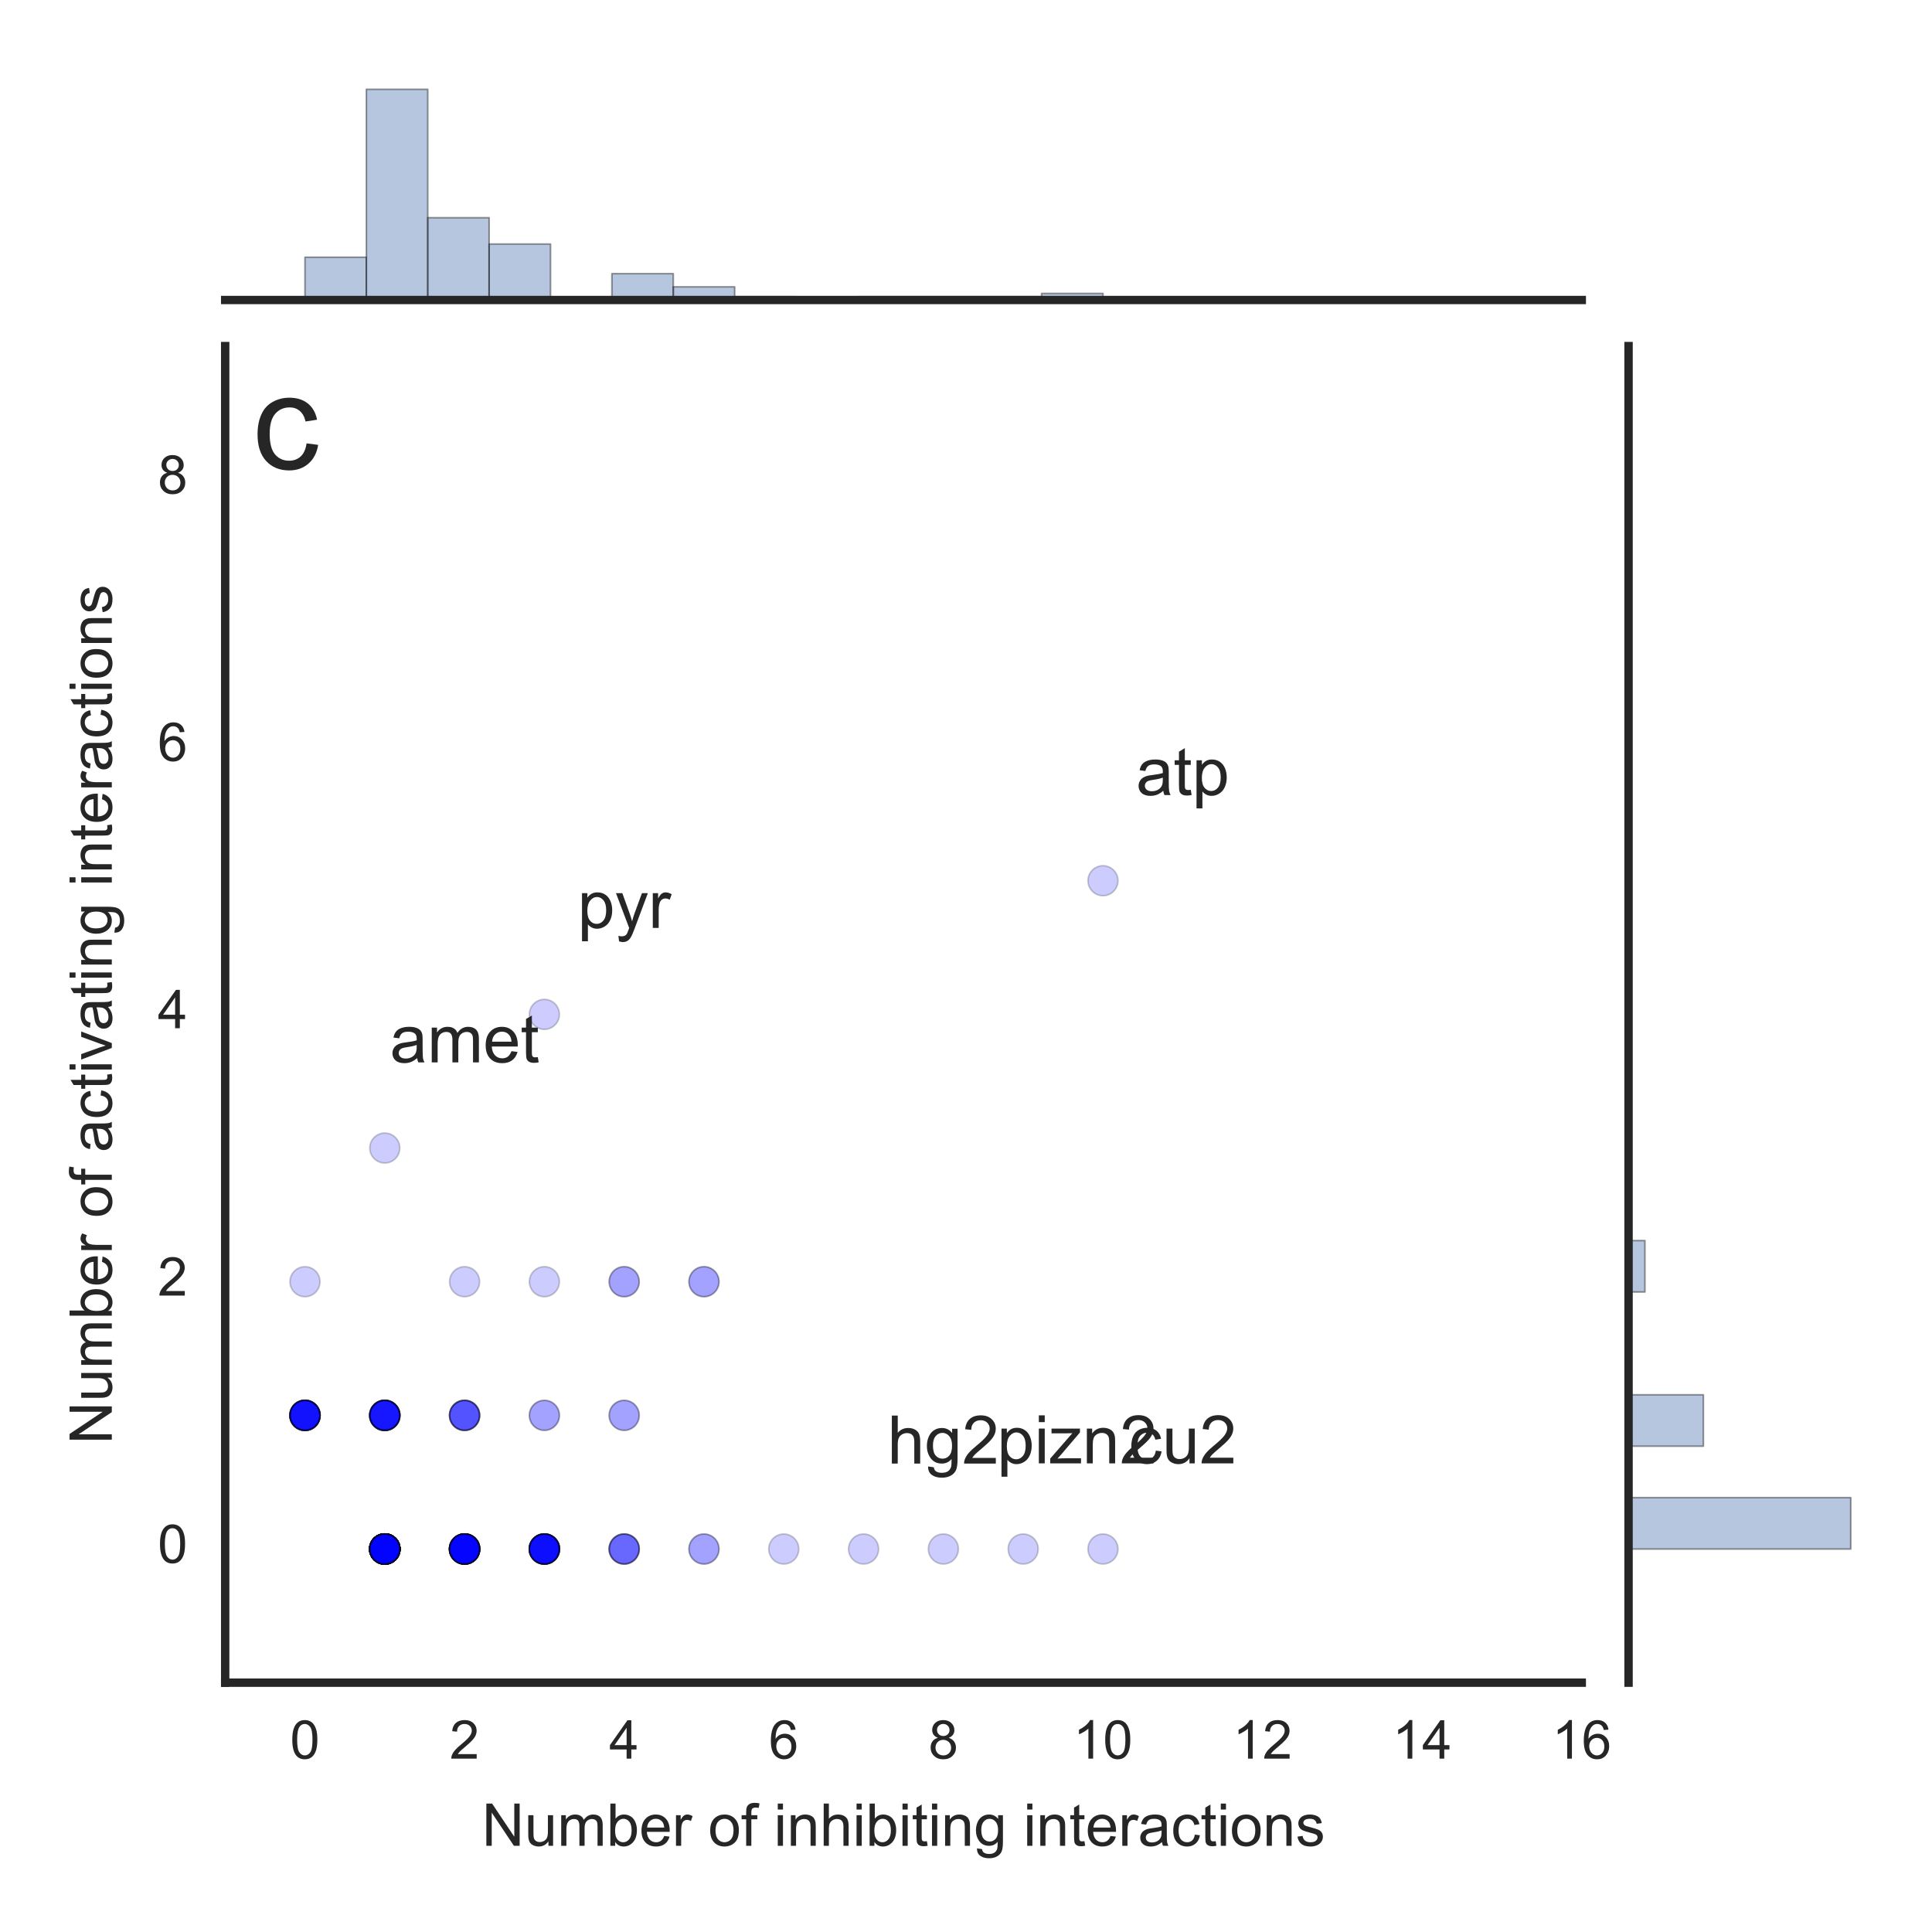<?xml version="1.0" encoding="utf-8" standalone="no"?>
<!DOCTYPE svg PUBLIC "-//W3C//DTD SVG 1.1//EN"
  "http://www.w3.org/Graphics/SVG/1.1/DTD/svg11.dtd">
<!-- Created with matplotlib (http://matplotlib.org/) -->
<svg height="288pt" version="1.1" viewBox="0 0 288 288" width="288pt" xmlns="http://www.w3.org/2000/svg" xmlns:xlink="http://www.w3.org/1999/xlink">
 <defs>
  <style type="text/css">
*{stroke-linecap:butt;stroke-linejoin:round;stroke-miterlimit:100000;}
  </style>
 </defs>
 <g id="figure_1">
  <g id="patch_1">
   <path d="M 0 288 
L 288 288 
L 288 0 
L 0 0 
z
" style="fill:#ffffff;"/>
  </g>
  <g id="axes_1">
   <g id="patch_2">
    <path d="M 33.568 250.832 
L 235.792 250.832 
L 235.792 51.59 
L 33.568 51.59 
z
" style="fill:#ffffff;"/>
   </g>
   <g id="matplotlib.axis_1">
    <g id="xtick_1">
     <g id="line2d_1"/>
     <g id="text_1">
      <!-- 0 -->
      <defs>
       <path d="M 4.156 35.297 
Q 4.156 48 6.766 55.734 
Q 9.375 63.484 14.516 67.672 
Q 19.672 71.875 27.484 71.875 
Q 33.25 71.875 37.594 69.547 
Q 41.938 67.234 44.766 62.859 
Q 47.609 58.5 49.219 52.219 
Q 50.828 45.953 50.828 35.297 
Q 50.828 22.703 48.234 14.969 
Q 45.656 7.234 40.5 3 
Q 35.359 -1.219 27.484 -1.219 
Q 17.141 -1.219 11.234 6.203 
Q 4.156 15.141 4.156 35.297 
M 13.188 35.297 
Q 13.188 17.672 17.312 11.828 
Q 21.438 6 27.484 6 
Q 33.547 6 37.672 11.859 
Q 41.797 17.719 41.797 35.297 
Q 41.797 52.984 37.672 58.781 
Q 33.547 64.594 27.391 64.594 
Q 21.344 64.594 17.719 59.469 
Q 13.188 52.938 13.188 35.297 
" id="ArialMT-30"/>
      </defs>
      <g style="fill:#262626;" transform="translate(43.239 262.158)scale(0.08 -0.08)">
       <use xlink:href="#ArialMT-30"/>
      </g>
     </g>
    </g>
    <g id="xtick_2">
     <g id="line2d_2"/>
     <g id="text_2">
      <!-- 2 -->
      <defs>
       <path d="M 50.344 8.453 
L 50.344 0 
L 3.031 0 
Q 2.938 3.172 4.047 6.109 
Q 5.859 10.938 9.828 15.625 
Q 13.812 20.312 21.344 26.469 
Q 33.016 36.031 37.109 41.625 
Q 41.219 47.219 41.219 52.203 
Q 41.219 57.422 37.469 61 
Q 33.734 64.594 27.734 64.594 
Q 21.391 64.594 17.578 60.781 
Q 13.766 56.984 13.719 50.25 
L 4.688 51.172 
Q 5.609 61.281 11.656 66.578 
Q 17.719 71.875 27.938 71.875 
Q 38.234 71.875 44.234 66.156 
Q 50.25 60.453 50.25 52 
Q 50.25 47.703 48.484 43.547 
Q 46.734 39.406 42.656 34.812 
Q 38.578 30.219 29.109 22.219 
Q 21.188 15.578 18.938 13.203 
Q 16.703 10.844 15.234 8.453 
z
" id="ArialMT-32"/>
      </defs>
      <g style="fill:#262626;" transform="translate(67.03 262.158)scale(0.08 -0.08)">
       <use xlink:href="#ArialMT-32"/>
      </g>
     </g>
    </g>
    <g id="xtick_3">
     <g id="line2d_3"/>
     <g id="text_3">
      <!-- 4 -->
      <defs>
       <path d="M 32.328 0 
L 32.328 17.141 
L 1.266 17.141 
L 1.266 25.203 
L 33.938 71.578 
L 41.109 71.578 
L 41.109 25.203 
L 50.781 25.203 
L 50.781 17.141 
L 41.109 17.141 
L 41.109 0 
z
M 32.328 25.203 
L 32.328 57.469 
L 9.906 25.203 
z
" id="ArialMT-34"/>
      </defs>
      <g style="fill:#262626;" transform="translate(90.821 262.158)scale(0.08 -0.08)">
       <use xlink:href="#ArialMT-34"/>
      </g>
     </g>
    </g>
    <g id="xtick_4">
     <g id="line2d_4"/>
     <g id="text_4">
      <!-- 6 -->
      <defs>
       <path d="M 49.75 54.047 
L 41.016 53.375 
Q 39.844 58.547 37.703 60.891 
Q 34.125 64.656 28.906 64.656 
Q 24.703 64.656 21.531 62.312 
Q 17.391 59.281 14.984 53.469 
Q 12.594 47.656 12.5 36.922 
Q 15.672 41.75 20.266 44.094 
Q 24.859 46.438 29.891 46.438 
Q 38.672 46.438 44.844 39.969 
Q 51.031 33.5 51.031 23.25 
Q 51.031 16.5 48.125 10.719 
Q 45.219 4.938 40.141 1.859 
Q 35.062 -1.219 28.609 -1.219 
Q 17.625 -1.219 10.688 6.859 
Q 3.766 14.938 3.766 33.5 
Q 3.766 54.25 11.422 63.672 
Q 18.109 71.875 29.438 71.875 
Q 37.891 71.875 43.281 67.141 
Q 48.688 62.406 49.75 54.047 
M 13.875 23.188 
Q 13.875 18.656 15.797 14.5 
Q 17.719 10.359 21.188 8.172 
Q 24.656 6 28.469 6 
Q 34.031 6 38.031 10.484 
Q 42.047 14.984 42.047 22.703 
Q 42.047 30.125 38.078 34.391 
Q 34.125 38.672 28.125 38.672 
Q 22.172 38.672 18.016 34.391 
Q 13.875 30.125 13.875 23.188 
" id="ArialMT-36"/>
      </defs>
      <g style="fill:#262626;" transform="translate(114.613 262.158)scale(0.08 -0.08)">
       <use xlink:href="#ArialMT-36"/>
      </g>
     </g>
    </g>
    <g id="xtick_5">
     <g id="line2d_5"/>
     <g id="text_5">
      <!-- 8 -->
      <defs>
       <path d="M 17.672 38.812 
Q 12.203 40.828 9.562 44.531 
Q 6.938 48.25 6.938 53.422 
Q 6.938 61.234 12.547 66.547 
Q 18.172 71.875 27.484 71.875 
Q 36.859 71.875 42.578 66.422 
Q 48.297 60.984 48.297 53.172 
Q 48.297 48.188 45.672 44.5 
Q 43.062 40.828 37.75 38.812 
Q 44.344 36.672 47.781 31.875 
Q 51.219 27.094 51.219 20.453 
Q 51.219 11.281 44.719 5.031 
Q 38.234 -1.219 27.641 -1.219 
Q 17.047 -1.219 10.547 5.047 
Q 4.047 11.328 4.047 20.703 
Q 4.047 27.688 7.594 32.391 
Q 11.141 37.109 17.672 38.812 
M 15.922 53.719 
Q 15.922 48.641 19.188 45.406 
Q 22.469 42.188 27.688 42.188 
Q 32.766 42.188 36.016 45.375 
Q 39.266 48.578 39.266 53.219 
Q 39.266 58.062 35.906 61.359 
Q 32.562 64.656 27.594 64.656 
Q 22.562 64.656 19.234 61.422 
Q 15.922 58.203 15.922 53.719 
M 13.094 20.656 
Q 13.094 16.891 14.875 13.375 
Q 16.656 9.859 20.172 7.922 
Q 23.688 6 27.734 6 
Q 34.031 6 38.125 10.047 
Q 42.234 14.109 42.234 20.359 
Q 42.234 26.703 38.016 30.859 
Q 33.797 35.016 27.438 35.016 
Q 21.234 35.016 17.156 30.906 
Q 13.094 26.812 13.094 20.656 
" id="ArialMT-38"/>
      </defs>
      <g style="fill:#262626;" transform="translate(138.404 262.158)scale(0.08 -0.08)">
       <use xlink:href="#ArialMT-38"/>
      </g>
     </g>
    </g>
    <g id="xtick_6">
     <g id="line2d_6"/>
     <g id="text_6">
      <!-- 10 -->
      <defs>
       <path d="M 37.25 0 
L 28.469 0 
L 28.469 56 
Q 25.297 52.984 20.141 49.953 
Q 14.984 46.922 10.891 45.406 
L 10.891 53.906 
Q 18.266 57.375 23.781 62.297 
Q 29.297 67.234 31.594 71.875 
L 37.25 71.875 
z
" id="ArialMT-31"/>
      </defs>
      <g style="fill:#262626;" transform="translate(159.97 262.158)scale(0.08 -0.08)">
       <use xlink:href="#ArialMT-31"/>
       <use x="55.615" xlink:href="#ArialMT-30"/>
      </g>
     </g>
    </g>
    <g id="xtick_7">
     <g id="line2d_7"/>
     <g id="text_7">
      <!-- 12 -->
      <g style="fill:#262626;" transform="translate(183.761 262.158)scale(0.08 -0.08)">
       <use xlink:href="#ArialMT-31"/>
       <use x="55.615" xlink:href="#ArialMT-32"/>
      </g>
     </g>
    </g>
    <g id="xtick_8">
     <g id="line2d_8"/>
     <g id="text_8">
      <!-- 14 -->
      <g style="fill:#262626;" transform="translate(207.553 262.158)scale(0.08 -0.08)">
       <use xlink:href="#ArialMT-31"/>
       <use x="55.615" xlink:href="#ArialMT-34"/>
      </g>
     </g>
    </g>
    <g id="xtick_9">
     <g id="line2d_9"/>
     <g id="text_9">
      <!-- 16 -->
      <g style="fill:#262626;" transform="translate(231.344 262.158)scale(0.08 -0.08)">
       <use xlink:href="#ArialMT-31"/>
       <use x="55.615" xlink:href="#ArialMT-36"/>
      </g>
     </g>
    </g>
    <g id="text_10">
     <!-- Number of inhibiting interactions -->
     <defs>
      <path d="M 40.438 19 
L 49.078 17.875 
Q 47.656 8.938 41.812 3.875 
Q 35.984 -1.172 27.484 -1.172 
Q 16.844 -1.172 10.375 5.781 
Q 3.906 12.75 3.906 25.734 
Q 3.906 34.125 6.688 40.422 
Q 9.469 46.734 15.156 49.875 
Q 20.844 53.031 27.547 53.031 
Q 35.984 53.031 41.359 48.75 
Q 46.734 44.484 48.25 36.625 
L 39.703 35.297 
Q 38.484 40.531 35.375 43.156 
Q 32.281 45.797 27.875 45.797 
Q 21.234 45.797 17.078 41.031 
Q 12.938 36.281 12.938 25.984 
Q 12.938 15.531 16.938 10.797 
Q 20.953 6.062 27.391 6.062 
Q 32.562 6.062 36.031 9.234 
Q 39.5 12.406 40.438 19 
" id="ArialMT-63"/>
      <path d="M 14.703 0 
L 6.547 0 
L 6.547 71.578 
L 15.328 71.578 
L 15.328 46.047 
Q 20.906 53.031 29.547 53.031 
Q 34.328 53.031 38.594 51.094 
Q 42.875 49.172 45.625 45.672 
Q 48.391 42.188 49.953 37.25 
Q 51.516 32.328 51.516 26.703 
Q 51.516 13.375 44.922 6.094 
Q 38.328 -1.172 29.109 -1.172 
Q 19.922 -1.172 14.703 6.5 
z
M 14.594 26.312 
Q 14.594 17 17.141 12.844 
Q 21.297 6.062 28.375 6.062 
Q 34.125 6.062 38.328 11.062 
Q 42.531 16.062 42.531 25.984 
Q 42.531 36.141 38.5 40.969 
Q 34.469 45.797 28.766 45.797 
Q 23 45.797 18.797 40.797 
Q 14.594 35.797 14.594 26.312 
" id="ArialMT-62"/>
      <path d="M 40.438 6.391 
Q 35.547 2.25 31.031 0.531 
Q 26.516 -1.172 21.344 -1.172 
Q 12.797 -1.172 8.203 3 
Q 3.609 7.172 3.609 13.672 
Q 3.609 17.484 5.344 20.625 
Q 7.078 23.781 9.891 25.688 
Q 12.703 27.594 16.219 28.562 
Q 18.797 29.25 24.031 29.891 
Q 34.672 31.156 39.703 32.906 
Q 39.75 34.719 39.75 35.203 
Q 39.75 40.578 37.25 42.781 
Q 33.891 45.75 27.25 45.75 
Q 21.047 45.75 18.094 43.578 
Q 15.141 41.406 13.719 35.891 
L 5.125 37.062 
Q 6.297 42.578 8.984 45.969 
Q 11.672 49.359 16.75 51.188 
Q 21.828 53.031 28.516 53.031 
Q 35.156 53.031 39.297 51.469 
Q 43.453 49.906 45.406 47.531 
Q 47.359 45.172 48.141 41.547 
Q 48.578 39.312 48.578 33.453 
L 48.578 21.734 
Q 48.578 9.469 49.141 6.219 
Q 49.703 2.984 51.375 0 
L 42.188 0 
Q 40.828 2.734 40.438 6.391 
M 39.703 26.031 
Q 34.906 24.078 25.344 22.703 
Q 19.922 21.922 17.672 20.938 
Q 15.438 19.969 14.203 18.094 
Q 12.984 16.219 12.984 13.922 
Q 12.984 10.406 15.641 8.062 
Q 18.312 5.719 23.438 5.719 
Q 28.516 5.719 32.469 7.938 
Q 36.422 10.156 38.281 14.016 
Q 39.703 17 39.703 22.797 
z
" id="ArialMT-61"/>
      <path d="M 4.984 -4.297 
L 13.531 -5.562 
Q 14.062 -9.516 16.5 -11.328 
Q 19.781 -13.766 25.438 -13.766 
Q 31.547 -13.766 34.859 -11.328 
Q 38.188 -8.891 39.359 -4.5 
Q 40.047 -1.812 39.984 6.781 
Q 34.234 0 25.641 0 
Q 14.938 0 9.078 7.719 
Q 3.219 15.438 3.219 26.219 
Q 3.219 33.641 5.906 39.906 
Q 8.594 46.188 13.688 49.609 
Q 18.797 53.031 25.688 53.031 
Q 34.859 53.031 40.828 45.609 
L 40.828 51.859 
L 48.922 51.859 
L 48.922 7.031 
Q 48.922 -5.078 46.453 -10.125 
Q 44 -15.188 38.641 -18.109 
Q 33.297 -21.047 25.484 -21.047 
Q 16.219 -21.047 10.5 -16.875 
Q 4.781 -12.703 4.984 -4.297 
M 12.25 26.859 
Q 12.25 16.656 16.297 11.969 
Q 20.359 7.281 26.469 7.281 
Q 32.516 7.281 36.609 11.938 
Q 40.719 16.609 40.719 26.562 
Q 40.719 36.078 36.5 40.906 
Q 32.281 45.75 26.312 45.75 
Q 20.453 45.75 16.344 40.984 
Q 12.25 36.234 12.25 26.859 
" id="ArialMT-67"/>
      <path d="M 8.688 0 
L 8.688 45.016 
L 0.922 45.016 
L 0.922 51.859 
L 8.688 51.859 
L 8.688 57.375 
Q 8.688 62.594 9.625 65.141 
Q 10.891 68.562 14.078 70.672 
Q 17.281 72.797 23.047 72.797 
Q 26.766 72.797 31.25 71.922 
L 29.938 64.266 
Q 27.203 64.75 24.75 64.75 
Q 20.75 64.75 19.094 63.031 
Q 17.438 61.328 17.438 56.641 
L 17.438 51.859 
L 27.547 51.859 
L 27.547 45.016 
L 17.438 45.016 
L 17.438 0 
z
" id="ArialMT-66"/>
      <path d="M 42.094 16.703 
L 51.172 15.578 
Q 49.031 7.625 43.219 3.219 
Q 37.406 -1.172 28.375 -1.172 
Q 17 -1.172 10.328 5.828 
Q 3.656 12.844 3.656 25.484 
Q 3.656 38.578 10.391 45.797 
Q 17.141 53.031 27.875 53.031 
Q 38.281 53.031 44.875 45.953 
Q 51.469 38.875 51.469 26.031 
Q 51.469 25.25 51.422 23.688 
L 12.75 23.688 
Q 13.234 15.141 17.578 10.594 
Q 21.922 6.062 28.422 6.062 
Q 33.25 6.062 36.672 8.594 
Q 40.094 11.141 42.094 16.703 
M 13.234 30.906 
L 42.188 30.906 
Q 41.609 37.453 38.875 40.719 
Q 34.672 45.797 27.984 45.797 
Q 21.922 45.797 17.797 41.75 
Q 13.672 37.703 13.234 30.906 
" id="ArialMT-65"/>
      <path d="M 25.781 7.859 
L 27.047 0.094 
Q 23.344 -0.688 20.406 -0.688 
Q 15.625 -0.688 12.984 0.828 
Q 10.359 2.344 9.281 4.812 
Q 8.203 7.281 8.203 15.188 
L 8.203 45.016 
L 1.766 45.016 
L 1.766 51.859 
L 8.203 51.859 
L 8.203 64.703 
L 16.938 69.969 
L 16.938 51.859 
L 25.781 51.859 
L 25.781 45.016 
L 16.938 45.016 
L 16.938 14.703 
Q 16.938 10.938 17.406 9.859 
Q 17.875 8.797 18.922 8.156 
Q 19.969 7.516 21.922 7.516 
Q 23.391 7.516 25.781 7.859 
" id="ArialMT-74"/>
      <path d="M 40.578 0 
L 40.578 7.625 
Q 34.516 -1.172 24.125 -1.172 
Q 19.531 -1.172 15.547 0.578 
Q 11.578 2.344 9.641 5 
Q 7.719 7.672 6.938 11.531 
Q 6.391 14.109 6.391 19.734 
L 6.391 51.859 
L 15.188 51.859 
L 15.188 23.094 
Q 15.188 16.219 15.719 13.812 
Q 16.547 10.359 19.234 8.375 
Q 21.922 6.391 25.875 6.391 
Q 29.828 6.391 33.297 8.422 
Q 36.766 10.453 38.203 13.938 
Q 39.656 17.438 39.656 24.078 
L 39.656 51.859 
L 48.438 51.859 
L 48.438 0 
z
" id="ArialMT-75"/>
      <path d="M 6.641 61.469 
L 6.641 71.578 
L 15.438 71.578 
L 15.438 61.469 
z
M 6.641 0 
L 6.641 51.859 
L 15.438 51.859 
L 15.438 0 
z
" id="ArialMT-69"/>
      <path d="M 6.594 0 
L 6.594 71.578 
L 15.375 71.578 
L 15.375 45.906 
Q 21.531 53.031 30.906 53.031 
Q 36.672 53.031 40.922 50.75 
Q 45.172 48.484 47 44.484 
Q 48.828 40.484 48.828 32.859 
L 48.828 0 
L 40.047 0 
L 40.047 32.859 
Q 40.047 39.453 37.188 42.453 
Q 34.328 45.453 29.109 45.453 
Q 25.203 45.453 21.75 43.422 
Q 18.312 41.406 16.844 37.938 
Q 15.375 34.469 15.375 28.375 
L 15.375 0 
z
" id="ArialMT-68"/>
      <path d="M 6.5 0 
L 6.5 51.859 
L 14.406 51.859 
L 14.406 44 
Q 17.438 49.516 20 51.266 
Q 22.562 53.031 25.641 53.031 
Q 30.078 53.031 34.672 50.203 
L 31.641 42.047 
Q 28.422 43.953 25.203 43.953 
Q 22.312 43.953 20.016 42.219 
Q 17.719 40.484 16.75 37.406 
Q 15.281 32.719 15.281 27.156 
L 15.281 0 
z
" id="ArialMT-72"/>
      <path d="M 3.078 15.484 
L 11.766 16.844 
Q 12.5 11.625 15.844 8.844 
Q 19.188 6.062 25.203 6.062 
Q 31.25 6.062 34.172 8.516 
Q 37.109 10.984 37.109 14.312 
Q 37.109 17.281 34.516 19 
Q 32.719 20.172 25.531 21.969 
Q 15.875 24.422 12.141 26.203 
Q 8.406 27.984 6.469 31.125 
Q 4.547 34.281 4.547 38.094 
Q 4.547 41.547 6.125 44.5 
Q 7.719 47.469 10.453 49.422 
Q 12.5 50.922 16.031 51.969 
Q 19.578 53.031 23.641 53.031 
Q 29.734 53.031 34.344 51.266 
Q 38.969 49.516 41.156 46.5 
Q 43.359 43.5 44.188 38.484 
L 35.594 37.312 
Q 35.016 41.312 32.203 43.547 
Q 29.391 45.797 24.266 45.797 
Q 18.219 45.797 15.625 43.797 
Q 13.031 41.797 13.031 39.109 
Q 13.031 37.406 14.109 36.031 
Q 15.188 34.625 17.484 33.688 
Q 18.797 33.203 25.25 31.453 
Q 34.578 28.953 38.25 27.359 
Q 41.938 25.781 44.031 22.75 
Q 46.141 19.734 46.141 15.234 
Q 46.141 10.844 43.578 6.953 
Q 41.016 3.078 36.172 0.953 
Q 31.344 -1.172 25.25 -1.172 
Q 15.141 -1.172 9.844 3.031 
Q 4.547 7.234 3.078 15.484 
" id="ArialMT-73"/>
      <path d="M 3.328 25.922 
Q 3.328 40.328 11.328 47.266 
Q 18.016 53.031 27.641 53.031 
Q 38.328 53.031 45.109 46.016 
Q 51.906 39.016 51.906 26.656 
Q 51.906 16.656 48.906 10.906 
Q 45.906 5.172 40.156 2 
Q 34.422 -1.172 27.641 -1.172 
Q 16.75 -1.172 10.031 5.812 
Q 3.328 12.797 3.328 25.922 
M 12.359 25.922 
Q 12.359 15.969 16.703 11.016 
Q 21.047 6.062 27.641 6.062 
Q 34.188 6.062 38.531 11.031 
Q 42.875 16.016 42.875 26.219 
Q 42.875 35.844 38.5 40.797 
Q 34.125 45.75 27.641 45.75 
Q 21.047 45.75 16.703 40.812 
Q 12.359 35.891 12.359 25.922 
" id="ArialMT-6f"/>
      <path d="M 6.594 0 
L 6.594 51.859 
L 14.5 51.859 
L 14.5 44.484 
Q 20.219 53.031 31 53.031 
Q 35.688 53.031 39.625 51.344 
Q 43.562 49.656 45.516 46.922 
Q 47.469 44.188 48.25 40.438 
Q 48.734 37.984 48.734 31.891 
L 48.734 0 
L 39.938 0 
L 39.938 31.547 
Q 39.938 36.922 38.906 39.578 
Q 37.891 42.234 35.281 43.812 
Q 32.672 45.406 29.156 45.406 
Q 23.531 45.406 19.453 41.844 
Q 15.375 38.281 15.375 28.328 
L 15.375 0 
z
" id="ArialMT-6e"/>
      <path d="M 6.594 0 
L 6.594 51.859 
L 14.453 51.859 
L 14.453 44.578 
Q 16.891 48.391 20.938 50.703 
Q 25 53.031 30.172 53.031 
Q 35.938 53.031 39.625 50.641 
Q 43.312 48.25 44.828 43.953 
Q 50.984 53.031 60.844 53.031 
Q 68.562 53.031 72.703 48.75 
Q 76.859 44.484 76.859 35.594 
L 76.859 0 
L 68.109 0 
L 68.109 32.672 
Q 68.109 37.938 67.25 40.25 
Q 66.406 42.578 64.156 43.984 
Q 61.922 45.406 58.891 45.406 
Q 53.422 45.406 49.797 41.766 
Q 46.188 38.141 46.188 30.125 
L 46.188 0 
L 37.406 0 
L 37.406 33.688 
Q 37.406 39.547 35.25 42.469 
Q 33.109 45.406 28.219 45.406 
Q 24.516 45.406 21.359 43.453 
Q 18.219 41.5 16.797 37.734 
Q 15.375 33.984 15.375 26.906 
L 15.375 0 
z
" id="ArialMT-6d"/>
      <path d="M 7.625 0 
L 7.625 71.578 
L 17.328 71.578 
L 54.938 15.375 
L 54.938 71.578 
L 64.016 71.578 
L 64.016 0 
L 54.297 0 
L 16.703 56.25 
L 16.703 0 
z
" id="ArialMT-4e"/>
      <path id="ArialMT-20"/>
     </defs>
     <g style="fill:#262626;" transform="translate(71.83 275.154)scale(0.088 -0.088)">
      <use xlink:href="#ArialMT-4e"/>
      <use x="72.217" xlink:href="#ArialMT-75"/>
      <use x="127.832" xlink:href="#ArialMT-6d"/>
      <use x="211.133" xlink:href="#ArialMT-62"/>
      <use x="266.748" xlink:href="#ArialMT-65"/>
      <use x="322.363" xlink:href="#ArialMT-72"/>
      <use x="355.664" xlink:href="#ArialMT-20"/>
      <use x="383.447" xlink:href="#ArialMT-6f"/>
      <use x="439.062" xlink:href="#ArialMT-66"/>
      <use x="466.846" xlink:href="#ArialMT-20"/>
      <use x="494.629" xlink:href="#ArialMT-69"/>
      <use x="516.846" xlink:href="#ArialMT-6e"/>
      <use x="572.461" xlink:href="#ArialMT-68"/>
      <use x="628.076" xlink:href="#ArialMT-69"/>
      <use x="650.293" xlink:href="#ArialMT-62"/>
      <use x="705.908" xlink:href="#ArialMT-69"/>
      <use x="728.125" xlink:href="#ArialMT-74"/>
      <use x="755.908" xlink:href="#ArialMT-69"/>
      <use x="778.125" xlink:href="#ArialMT-6e"/>
      <use x="833.74" xlink:href="#ArialMT-67"/>
      <use x="889.355" xlink:href="#ArialMT-20"/>
      <use x="917.139" xlink:href="#ArialMT-69"/>
      <use x="939.355" xlink:href="#ArialMT-6e"/>
      <use x="994.971" xlink:href="#ArialMT-74"/>
      <use x="1022.754" xlink:href="#ArialMT-65"/>
      <use x="1078.369" xlink:href="#ArialMT-72"/>
      <use x="1111.67" xlink:href="#ArialMT-61"/>
      <use x="1167.285" xlink:href="#ArialMT-63"/>
      <use x="1217.285" xlink:href="#ArialMT-74"/>
      <use x="1245.068" xlink:href="#ArialMT-69"/>
      <use x="1267.285" xlink:href="#ArialMT-6f"/>
      <use x="1322.9" xlink:href="#ArialMT-6e"/>
      <use x="1378.516" xlink:href="#ArialMT-73"/>
     </g>
    </g>
   </g>
   <g id="matplotlib.axis_2">
    <g id="ytick_1">
     <g id="line2d_10"/>
     <g id="text_11">
      <!-- 0 -->
      <g style="fill:#262626;" transform="translate(23.519 232.976)scale(0.08 -0.08)">
       <use xlink:href="#ArialMT-30"/>
      </g>
     </g>
    </g>
    <g id="ytick_2">
     <g id="line2d_11"/>
     <g id="text_12">
      <!-- 2 -->
      <g style="fill:#262626;" transform="translate(23.519 193.128)scale(0.08 -0.08)">
       <use xlink:href="#ArialMT-32"/>
      </g>
     </g>
    </g>
    <g id="ytick_3">
     <g id="line2d_12"/>
     <g id="text_13">
      <!-- 4 -->
      <g style="fill:#262626;" transform="translate(23.519 153.279)scale(0.08 -0.08)">
       <use xlink:href="#ArialMT-34"/>
      </g>
     </g>
    </g>
    <g id="ytick_4">
     <g id="line2d_13"/>
     <g id="text_14">
      <!-- 6 -->
      <g style="fill:#262626;" transform="translate(23.519 113.431)scale(0.08 -0.08)">
       <use xlink:href="#ArialMT-36"/>
      </g>
     </g>
    </g>
    <g id="ytick_5">
     <g id="line2d_14"/>
     <g id="text_15">
      <!-- 8 -->
      <g style="fill:#262626;" transform="translate(23.519 73.583)scale(0.08 -0.08)">
       <use xlink:href="#ArialMT-38"/>
      </g>
     </g>
    </g>
    <g id="text_16">
     <!-- Number of activating interactions -->
     <defs>
      <path d="M 21 0 
L 1.266 51.859 
L 10.547 51.859 
L 21.688 20.797 
Q 23.484 15.766 25 10.359 
Q 26.172 14.453 28.266 20.219 
L 39.797 51.859 
L 48.828 51.859 
L 29.203 0 
z
" id="ArialMT-76"/>
     </defs>
     <g style="fill:#262626;" transform="translate(16.667 215.282)rotate(-90.0)scale(0.088 -0.088)">
      <use xlink:href="#ArialMT-4e"/>
      <use x="72.217" xlink:href="#ArialMT-75"/>
      <use x="127.832" xlink:href="#ArialMT-6d"/>
      <use x="211.133" xlink:href="#ArialMT-62"/>
      <use x="266.748" xlink:href="#ArialMT-65"/>
      <use x="322.363" xlink:href="#ArialMT-72"/>
      <use x="355.664" xlink:href="#ArialMT-20"/>
      <use x="383.447" xlink:href="#ArialMT-6f"/>
      <use x="439.062" xlink:href="#ArialMT-66"/>
      <use x="466.846" xlink:href="#ArialMT-20"/>
      <use x="494.629" xlink:href="#ArialMT-61"/>
      <use x="550.244" xlink:href="#ArialMT-63"/>
      <use x="600.244" xlink:href="#ArialMT-74"/>
      <use x="628.027" xlink:href="#ArialMT-69"/>
      <use x="650.244" xlink:href="#ArialMT-76"/>
      <use x="700.244" xlink:href="#ArialMT-61"/>
      <use x="755.859" xlink:href="#ArialMT-74"/>
      <use x="783.643" xlink:href="#ArialMT-69"/>
      <use x="805.859" xlink:href="#ArialMT-6e"/>
      <use x="861.475" xlink:href="#ArialMT-67"/>
      <use x="917.09" xlink:href="#ArialMT-20"/>
      <use x="944.873" xlink:href="#ArialMT-69"/>
      <use x="967.09" xlink:href="#ArialMT-6e"/>
      <use x="1022.705" xlink:href="#ArialMT-74"/>
      <use x="1050.488" xlink:href="#ArialMT-65"/>
      <use x="1106.104" xlink:href="#ArialMT-72"/>
      <use x="1139.404" xlink:href="#ArialMT-61"/>
      <use x="1195.02" xlink:href="#ArialMT-63"/>
      <use x="1245.02" xlink:href="#ArialMT-74"/>
      <use x="1272.803" xlink:href="#ArialMT-69"/>
      <use x="1295.02" xlink:href="#ArialMT-6f"/>
      <use x="1350.635" xlink:href="#ArialMT-6e"/>
      <use x="1406.25" xlink:href="#ArialMT-73"/>
     </g>
    </g>
   </g>
   <g id="PathCollection_1">
    <defs>
     <path d="M 0 2.236 
C 0.593 2.236 1.162 2 1.581 1.581 
C 2 1.162 2.236 0.593 2.236 0 
C 2.236 -0.593 2 -1.162 1.581 -1.581 
C 1.162 -2 0.593 -2.236 0 -2.236 
C -0.593 -2.236 -1.162 -2 -1.581 -1.581 
C -2 -1.162 -2.236 -0.593 -2.236 0 
C -2.236 0.593 -2 1.162 -1.581 1.581 
C -1.162 2 -0.593 2.236 0 2.236 
z
" id="me49b655e83" style="stroke:#000000;stroke-opacity:0.2;stroke-width:0.24;"/>
    </defs>
    <g clip-path="url(#p019c64d7e3)">
     <use style="fill:#0000ff;fill-opacity:0.2;stroke:#000000;stroke-opacity:0.2;stroke-width:0.24;" x="45.464" xlink:href="#me49b655e83" y="210.984"/>
     <use style="fill:#0000ff;fill-opacity:0.2;stroke:#000000;stroke-opacity:0.2;stroke-width:0.24;" x="57.359" xlink:href="#me49b655e83" y="210.984"/>
     <use style="fill:#0000ff;fill-opacity:0.2;stroke:#000000;stroke-opacity:0.2;stroke-width:0.24;" x="57.359" xlink:href="#me49b655e83" y="230.908"/>
     <use style="fill:#0000ff;fill-opacity:0.2;stroke:#000000;stroke-opacity:0.2;stroke-width:0.24;" x="57.359" xlink:href="#me49b655e83" y="230.908"/>
     <use style="fill:#0000ff;fill-opacity:0.2;stroke:#000000;stroke-opacity:0.2;stroke-width:0.24;" x="57.359" xlink:href="#me49b655e83" y="230.908"/>
     <use style="fill:#0000ff;fill-opacity:0.2;stroke:#000000;stroke-opacity:0.2;stroke-width:0.24;" x="57.359" xlink:href="#me49b655e83" y="230.908"/>
     <use style="fill:#0000ff;fill-opacity:0.2;stroke:#000000;stroke-opacity:0.2;stroke-width:0.24;" x="57.359" xlink:href="#me49b655e83" y="230.908"/>
     <use style="fill:#0000ff;fill-opacity:0.2;stroke:#000000;stroke-opacity:0.2;stroke-width:0.24;" x="69.255" xlink:href="#me49b655e83" y="230.908"/>
     <use style="fill:#0000ff;fill-opacity:0.2;stroke:#000000;stroke-opacity:0.2;stroke-width:0.24;" x="45.464" xlink:href="#me49b655e83" y="210.984"/>
     <use style="fill:#0000ff;fill-opacity:0.2;stroke:#000000;stroke-opacity:0.2;stroke-width:0.24;" x="57.359" xlink:href="#me49b655e83" y="230.908"/>
     <use style="fill:#0000ff;fill-opacity:0.2;stroke:#000000;stroke-opacity:0.2;stroke-width:0.24;" x="57.359" xlink:href="#me49b655e83" y="230.908"/>
     <use style="fill:#0000ff;fill-opacity:0.2;stroke:#000000;stroke-opacity:0.2;stroke-width:0.24;" x="57.359" xlink:href="#me49b655e83" y="230.908"/>
     <use style="fill:#0000ff;fill-opacity:0.2;stroke:#000000;stroke-opacity:0.2;stroke-width:0.24;" x="69.255" xlink:href="#me49b655e83" y="230.908"/>
     <use style="fill:#0000ff;fill-opacity:0.2;stroke:#000000;stroke-opacity:0.2;stroke-width:0.24;" x="104.941" xlink:href="#me49b655e83" y="191.06"/>
     <use style="fill:#0000ff;fill-opacity:0.2;stroke:#000000;stroke-opacity:0.2;stroke-width:0.24;" x="57.359" xlink:href="#me49b655e83" y="230.908"/>
     <use style="fill:#0000ff;fill-opacity:0.2;stroke:#000000;stroke-opacity:0.2;stroke-width:0.24;" x="69.255" xlink:href="#me49b655e83" y="230.908"/>
     <use style="fill:#0000ff;fill-opacity:0.2;stroke:#000000;stroke-opacity:0.2;stroke-width:0.24;" x="57.359" xlink:href="#me49b655e83" y="230.908"/>
     <use style="fill:#0000ff;fill-opacity:0.2;stroke:#000000;stroke-opacity:0.2;stroke-width:0.24;" x="81.15" xlink:href="#me49b655e83" y="230.908"/>
     <use style="fill:#0000ff;fill-opacity:0.2;stroke:#000000;stroke-opacity:0.2;stroke-width:0.24;" x="81.15" xlink:href="#me49b655e83" y="230.908"/>
     <use style="fill:#0000ff;fill-opacity:0.2;stroke:#000000;stroke-opacity:0.2;stroke-width:0.24;" x="57.359" xlink:href="#me49b655e83" y="230.908"/>
     <use style="fill:#0000ff;fill-opacity:0.2;stroke:#000000;stroke-opacity:0.2;stroke-width:0.24;" x="93.046" xlink:href="#me49b655e83" y="230.908"/>
     <use style="fill:#0000ff;fill-opacity:0.2;stroke:#000000;stroke-opacity:0.2;stroke-width:0.24;" x="57.359" xlink:href="#me49b655e83" y="230.908"/>
     <use style="fill:#0000ff;fill-opacity:0.2;stroke:#000000;stroke-opacity:0.2;stroke-width:0.24;" x="57.359" xlink:href="#me49b655e83" y="230.908"/>
     <use style="fill:#0000ff;fill-opacity:0.2;stroke:#000000;stroke-opacity:0.2;stroke-width:0.24;" x="57.359" xlink:href="#me49b655e83" y="171.135"/>
     <use style="fill:#0000ff;fill-opacity:0.2;stroke:#000000;stroke-opacity:0.2;stroke-width:0.24;" x="69.255" xlink:href="#me49b655e83" y="230.908"/>
     <use style="fill:#0000ff;fill-opacity:0.2;stroke:#000000;stroke-opacity:0.2;stroke-width:0.24;" x="93.046" xlink:href="#me49b655e83" y="210.984"/>
     <use style="fill:#0000ff;fill-opacity:0.2;stroke:#000000;stroke-opacity:0.2;stroke-width:0.24;" x="57.359" xlink:href="#me49b655e83" y="230.908"/>
     <use style="fill:#0000ff;fill-opacity:0.2;stroke:#000000;stroke-opacity:0.2;stroke-width:0.24;" x="57.359" xlink:href="#me49b655e83" y="230.908"/>
     <use style="fill:#0000ff;fill-opacity:0.2;stroke:#000000;stroke-opacity:0.2;stroke-width:0.24;" x="57.359" xlink:href="#me49b655e83" y="230.908"/>
     <use style="fill:#0000ff;fill-opacity:0.2;stroke:#000000;stroke-opacity:0.2;stroke-width:0.24;" x="69.255" xlink:href="#me49b655e83" y="210.984"/>
     <use style="fill:#0000ff;fill-opacity:0.2;stroke:#000000;stroke-opacity:0.2;stroke-width:0.24;" x="69.255" xlink:href="#me49b655e83" y="191.06"/>
     <use style="fill:#0000ff;fill-opacity:0.2;stroke:#000000;stroke-opacity:0.2;stroke-width:0.24;" x="57.359" xlink:href="#me49b655e83" y="230.908"/>
     <use style="fill:#0000ff;fill-opacity:0.2;stroke:#000000;stroke-opacity:0.2;stroke-width:0.24;" x="164.419" xlink:href="#me49b655e83" y="131.287"/>
     <use style="fill:#0000ff;fill-opacity:0.2;stroke:#000000;stroke-opacity:0.2;stroke-width:0.24;" x="45.464" xlink:href="#me49b655e83" y="210.984"/>
     <use style="fill:#0000ff;fill-opacity:0.2;stroke:#000000;stroke-opacity:0.2;stroke-width:0.24;" x="104.941" xlink:href="#me49b655e83" y="230.908"/>
     <use style="fill:#0000ff;fill-opacity:0.2;stroke:#000000;stroke-opacity:0.2;stroke-width:0.24;" x="81.15" xlink:href="#me49b655e83" y="230.908"/>
     <use style="fill:#0000ff;fill-opacity:0.2;stroke:#000000;stroke-opacity:0.2;stroke-width:0.24;" x="69.255" xlink:href="#me49b655e83" y="210.984"/>
     <use style="fill:#0000ff;fill-opacity:0.2;stroke:#000000;stroke-opacity:0.2;stroke-width:0.24;" x="57.359" xlink:href="#me49b655e83" y="230.908"/>
     <use style="fill:#0000ff;fill-opacity:0.2;stroke:#000000;stroke-opacity:0.2;stroke-width:0.24;" x="57.359" xlink:href="#me49b655e83" y="230.908"/>
     <use style="fill:#0000ff;fill-opacity:0.2;stroke:#000000;stroke-opacity:0.2;stroke-width:0.24;" x="81.15" xlink:href="#me49b655e83" y="230.908"/>
     <use style="fill:#0000ff;fill-opacity:0.2;stroke:#000000;stroke-opacity:0.2;stroke-width:0.24;" x="104.941" xlink:href="#me49b655e83" y="230.908"/>
     <use style="fill:#0000ff;fill-opacity:0.2;stroke:#000000;stroke-opacity:0.2;stroke-width:0.24;" x="93.046" xlink:href="#me49b655e83" y="210.984"/>
     <use style="fill:#0000ff;fill-opacity:0.2;stroke:#000000;stroke-opacity:0.2;stroke-width:0.24;" x="164.419" xlink:href="#me49b655e83" y="230.908"/>
     <use style="fill:#0000ff;fill-opacity:0.2;stroke:#000000;stroke-opacity:0.2;stroke-width:0.24;" x="81.15" xlink:href="#me49b655e83" y="230.908"/>
     <use style="fill:#0000ff;fill-opacity:0.2;stroke:#000000;stroke-opacity:0.2;stroke-width:0.24;" x="104.941" xlink:href="#me49b655e83" y="191.06"/>
     <use style="fill:#0000ff;fill-opacity:0.2;stroke:#000000;stroke-opacity:0.2;stroke-width:0.24;" x="57.359" xlink:href="#me49b655e83" y="230.908"/>
     <use style="fill:#0000ff;fill-opacity:0.2;stroke:#000000;stroke-opacity:0.2;stroke-width:0.24;" x="45.464" xlink:href="#me49b655e83" y="210.984"/>
     <use style="fill:#0000ff;fill-opacity:0.2;stroke:#000000;stroke-opacity:0.2;stroke-width:0.24;" x="45.464" xlink:href="#me49b655e83" y="210.984"/>
     <use style="fill:#0000ff;fill-opacity:0.2;stroke:#000000;stroke-opacity:0.2;stroke-width:0.24;" x="57.359" xlink:href="#me49b655e83" y="230.908"/>
     <use style="fill:#0000ff;fill-opacity:0.2;stroke:#000000;stroke-opacity:0.2;stroke-width:0.24;" x="57.359" xlink:href="#me49b655e83" y="210.984"/>
     <use style="fill:#0000ff;fill-opacity:0.2;stroke:#000000;stroke-opacity:0.2;stroke-width:0.24;" x="57.359" xlink:href="#me49b655e83" y="230.908"/>
     <use style="fill:#0000ff;fill-opacity:0.2;stroke:#000000;stroke-opacity:0.2;stroke-width:0.24;" x="69.255" xlink:href="#me49b655e83" y="230.908"/>
     <use style="fill:#0000ff;fill-opacity:0.2;stroke:#000000;stroke-opacity:0.2;stroke-width:0.24;" x="69.255" xlink:href="#me49b655e83" y="230.908"/>
     <use style="fill:#0000ff;fill-opacity:0.2;stroke:#000000;stroke-opacity:0.2;stroke-width:0.24;" x="45.464" xlink:href="#me49b655e83" y="191.06"/>
     <use style="fill:#0000ff;fill-opacity:0.2;stroke:#000000;stroke-opacity:0.2;stroke-width:0.24;" x="57.359" xlink:href="#me49b655e83" y="230.908"/>
     <use style="fill:#0000ff;fill-opacity:0.2;stroke:#000000;stroke-opacity:0.2;stroke-width:0.24;" x="57.359" xlink:href="#me49b655e83" y="210.984"/>
     <use style="fill:#0000ff;fill-opacity:0.2;stroke:#000000;stroke-opacity:0.2;stroke-width:0.24;" x="57.359" xlink:href="#me49b655e83" y="230.908"/>
     <use style="fill:#0000ff;fill-opacity:0.2;stroke:#000000;stroke-opacity:0.2;stroke-width:0.24;" x="57.359" xlink:href="#me49b655e83" y="210.984"/>
     <use style="fill:#0000ff;fill-opacity:0.2;stroke:#000000;stroke-opacity:0.2;stroke-width:0.24;" x="57.359" xlink:href="#me49b655e83" y="230.908"/>
     <use style="fill:#0000ff;fill-opacity:0.2;stroke:#000000;stroke-opacity:0.2;stroke-width:0.24;" x="81.15" xlink:href="#me49b655e83" y="191.06"/>
     <use style="fill:#0000ff;fill-opacity:0.2;stroke:#000000;stroke-opacity:0.2;stroke-width:0.24;" x="69.255" xlink:href="#me49b655e83" y="230.908"/>
     <use style="fill:#0000ff;fill-opacity:0.2;stroke:#000000;stroke-opacity:0.2;stroke-width:0.24;" x="57.359" xlink:href="#me49b655e83" y="230.908"/>
     <use style="fill:#0000ff;fill-opacity:0.2;stroke:#000000;stroke-opacity:0.2;stroke-width:0.24;" x="69.255" xlink:href="#me49b655e83" y="230.908"/>
     <use style="fill:#0000ff;fill-opacity:0.2;stroke:#000000;stroke-opacity:0.2;stroke-width:0.24;" x="45.464" xlink:href="#me49b655e83" y="210.984"/>
     <use style="fill:#0000ff;fill-opacity:0.2;stroke:#000000;stroke-opacity:0.2;stroke-width:0.24;" x="57.359" xlink:href="#me49b655e83" y="230.908"/>
     <use style="fill:#0000ff;fill-opacity:0.2;stroke:#000000;stroke-opacity:0.2;stroke-width:0.24;" x="57.359" xlink:href="#me49b655e83" y="230.908"/>
     <use style="fill:#0000ff;fill-opacity:0.2;stroke:#000000;stroke-opacity:0.2;stroke-width:0.24;" x="69.255" xlink:href="#me49b655e83" y="230.908"/>
     <use style="fill:#0000ff;fill-opacity:0.2;stroke:#000000;stroke-opacity:0.2;stroke-width:0.24;" x="57.359" xlink:href="#me49b655e83" y="210.984"/>
     <use style="fill:#0000ff;fill-opacity:0.2;stroke:#000000;stroke-opacity:0.2;stroke-width:0.24;" x="57.359" xlink:href="#me49b655e83" y="230.908"/>
     <use style="fill:#0000ff;fill-opacity:0.2;stroke:#000000;stroke-opacity:0.2;stroke-width:0.24;" x="57.359" xlink:href="#me49b655e83" y="230.908"/>
     <use style="fill:#0000ff;fill-opacity:0.2;stroke:#000000;stroke-opacity:0.2;stroke-width:0.24;" x="45.464" xlink:href="#me49b655e83" y="210.984"/>
     <use style="fill:#0000ff;fill-opacity:0.2;stroke:#000000;stroke-opacity:0.2;stroke-width:0.24;" x="57.359" xlink:href="#me49b655e83" y="210.984"/>
     <use style="fill:#0000ff;fill-opacity:0.2;stroke:#000000;stroke-opacity:0.2;stroke-width:0.24;" x="81.15" xlink:href="#me49b655e83" y="230.908"/>
     <use style="fill:#0000ff;fill-opacity:0.2;stroke:#000000;stroke-opacity:0.2;stroke-width:0.24;" x="57.359" xlink:href="#me49b655e83" y="230.908"/>
     <use style="fill:#0000ff;fill-opacity:0.2;stroke:#000000;stroke-opacity:0.2;stroke-width:0.24;" x="69.255" xlink:href="#me49b655e83" y="230.908"/>
     <use style="fill:#0000ff;fill-opacity:0.2;stroke:#000000;stroke-opacity:0.2;stroke-width:0.24;" x="69.255" xlink:href="#me49b655e83" y="230.908"/>
     <use style="fill:#0000ff;fill-opacity:0.2;stroke:#000000;stroke-opacity:0.2;stroke-width:0.24;" x="57.359" xlink:href="#me49b655e83" y="230.908"/>
     <use style="fill:#0000ff;fill-opacity:0.2;stroke:#000000;stroke-opacity:0.2;stroke-width:0.24;" x="93.046" xlink:href="#me49b655e83" y="191.06"/>
     <use style="fill:#0000ff;fill-opacity:0.2;stroke:#000000;stroke-opacity:0.2;stroke-width:0.24;" x="69.255" xlink:href="#me49b655e83" y="230.908"/>
     <use style="fill:#0000ff;fill-opacity:0.2;stroke:#000000;stroke-opacity:0.2;stroke-width:0.24;" x="128.732" xlink:href="#me49b655e83" y="230.908"/>
     <use style="fill:#0000ff;fill-opacity:0.2;stroke:#000000;stroke-opacity:0.2;stroke-width:0.24;" x="57.359" xlink:href="#me49b655e83" y="210.984"/>
     <use style="fill:#0000ff;fill-opacity:0.2;stroke:#000000;stroke-opacity:0.2;stroke-width:0.24;" x="57.359" xlink:href="#me49b655e83" y="230.908"/>
     <use style="fill:#0000ff;fill-opacity:0.2;stroke:#000000;stroke-opacity:0.2;stroke-width:0.24;" x="69.255" xlink:href="#me49b655e83" y="230.908"/>
     <use style="fill:#0000ff;fill-opacity:0.2;stroke:#000000;stroke-opacity:0.2;stroke-width:0.24;" x="45.464" xlink:href="#me49b655e83" y="210.984"/>
     <use style="fill:#0000ff;fill-opacity:0.2;stroke:#000000;stroke-opacity:0.2;stroke-width:0.24;" x="57.359" xlink:href="#me49b655e83" y="210.984"/>
     <use style="fill:#0000ff;fill-opacity:0.2;stroke:#000000;stroke-opacity:0.2;stroke-width:0.24;" x="69.255" xlink:href="#me49b655e83" y="230.908"/>
     <use style="fill:#0000ff;fill-opacity:0.2;stroke:#000000;stroke-opacity:0.2;stroke-width:0.24;" x="81.15" xlink:href="#me49b655e83" y="230.908"/>
     <use style="fill:#0000ff;fill-opacity:0.2;stroke:#000000;stroke-opacity:0.2;stroke-width:0.24;" x="57.359" xlink:href="#me49b655e83" y="230.908"/>
     <use style="fill:#0000ff;fill-opacity:0.2;stroke:#000000;stroke-opacity:0.2;stroke-width:0.24;" x="81.15" xlink:href="#me49b655e83" y="230.908"/>
     <use style="fill:#0000ff;fill-opacity:0.2;stroke:#000000;stroke-opacity:0.2;stroke-width:0.24;" x="69.255" xlink:href="#me49b655e83" y="210.984"/>
     <use style="fill:#0000ff;fill-opacity:0.2;stroke:#000000;stroke-opacity:0.2;stroke-width:0.24;" x="57.359" xlink:href="#me49b655e83" y="230.908"/>
     <use style="fill:#0000ff;fill-opacity:0.2;stroke:#000000;stroke-opacity:0.2;stroke-width:0.24;" x="81.15" xlink:href="#me49b655e83" y="230.908"/>
     <use style="fill:#0000ff;fill-opacity:0.2;stroke:#000000;stroke-opacity:0.2;stroke-width:0.24;" x="57.359" xlink:href="#me49b655e83" y="210.984"/>
     <use style="fill:#0000ff;fill-opacity:0.2;stroke:#000000;stroke-opacity:0.2;stroke-width:0.24;" x="81.15" xlink:href="#me49b655e83" y="230.908"/>
     <use style="fill:#0000ff;fill-opacity:0.2;stroke:#000000;stroke-opacity:0.2;stroke-width:0.24;" x="93.046" xlink:href="#me49b655e83" y="230.908"/>
     <use style="fill:#0000ff;fill-opacity:0.2;stroke:#000000;stroke-opacity:0.2;stroke-width:0.24;" x="81.15" xlink:href="#me49b655e83" y="230.908"/>
     <use style="fill:#0000ff;fill-opacity:0.2;stroke:#000000;stroke-opacity:0.2;stroke-width:0.24;" x="69.255" xlink:href="#me49b655e83" y="230.908"/>
     <use style="fill:#0000ff;fill-opacity:0.2;stroke:#000000;stroke-opacity:0.2;stroke-width:0.24;" x="57.359" xlink:href="#me49b655e83" y="230.908"/>
     <use style="fill:#0000ff;fill-opacity:0.2;stroke:#000000;stroke-opacity:0.2;stroke-width:0.24;" x="69.255" xlink:href="#me49b655e83" y="230.908"/>
     <use style="fill:#0000ff;fill-opacity:0.2;stroke:#000000;stroke-opacity:0.2;stroke-width:0.24;" x="57.359" xlink:href="#me49b655e83" y="210.984"/>
     <use style="fill:#0000ff;fill-opacity:0.2;stroke:#000000;stroke-opacity:0.2;stroke-width:0.24;" x="45.464" xlink:href="#me49b655e83" y="210.984"/>
     <use style="fill:#0000ff;fill-opacity:0.2;stroke:#000000;stroke-opacity:0.2;stroke-width:0.24;" x="57.359" xlink:href="#me49b655e83" y="230.908"/>
     <use style="fill:#0000ff;fill-opacity:0.2;stroke:#000000;stroke-opacity:0.2;stroke-width:0.24;" x="93.046" xlink:href="#me49b655e83" y="191.06"/>
     <use style="fill:#0000ff;fill-opacity:0.2;stroke:#000000;stroke-opacity:0.2;stroke-width:0.24;" x="81.15" xlink:href="#me49b655e83" y="230.908"/>
     <use style="fill:#0000ff;fill-opacity:0.2;stroke:#000000;stroke-opacity:0.2;stroke-width:0.24;" x="140.628" xlink:href="#me49b655e83" y="230.908"/>
     <use style="fill:#0000ff;fill-opacity:0.2;stroke:#000000;stroke-opacity:0.2;stroke-width:0.24;" x="57.359" xlink:href="#me49b655e83" y="230.908"/>
     <use style="fill:#0000ff;fill-opacity:0.2;stroke:#000000;stroke-opacity:0.2;stroke-width:0.24;" x="57.359" xlink:href="#me49b655e83" y="230.908"/>
     <use style="fill:#0000ff;fill-opacity:0.2;stroke:#000000;stroke-opacity:0.2;stroke-width:0.24;" x="57.359" xlink:href="#me49b655e83" y="230.908"/>
     <use style="fill:#0000ff;fill-opacity:0.2;stroke:#000000;stroke-opacity:0.2;stroke-width:0.24;" x="116.837" xlink:href="#me49b655e83" y="230.908"/>
     <use style="fill:#0000ff;fill-opacity:0.2;stroke:#000000;stroke-opacity:0.2;stroke-width:0.24;" x="57.359" xlink:href="#me49b655e83" y="230.908"/>
     <use style="fill:#0000ff;fill-opacity:0.2;stroke:#000000;stroke-opacity:0.2;stroke-width:0.24;" x="57.359" xlink:href="#me49b655e83" y="230.908"/>
     <use style="fill:#0000ff;fill-opacity:0.2;stroke:#000000;stroke-opacity:0.2;stroke-width:0.24;" x="57.359" xlink:href="#me49b655e83" y="230.908"/>
     <use style="fill:#0000ff;fill-opacity:0.2;stroke:#000000;stroke-opacity:0.2;stroke-width:0.24;" x="69.255" xlink:href="#me49b655e83" y="210.984"/>
     <use style="fill:#0000ff;fill-opacity:0.2;stroke:#000000;stroke-opacity:0.2;stroke-width:0.24;" x="81.15" xlink:href="#me49b655e83" y="151.211"/>
     <use style="fill:#0000ff;fill-opacity:0.2;stroke:#000000;stroke-opacity:0.2;stroke-width:0.24;" x="45.464" xlink:href="#me49b655e83" y="210.984"/>
     <use style="fill:#0000ff;fill-opacity:0.2;stroke:#000000;stroke-opacity:0.2;stroke-width:0.24;" x="57.359" xlink:href="#me49b655e83" y="230.908"/>
     <use style="fill:#0000ff;fill-opacity:0.2;stroke:#000000;stroke-opacity:0.2;stroke-width:0.24;" x="69.255" xlink:href="#me49b655e83" y="230.908"/>
     <use style="fill:#0000ff;fill-opacity:0.2;stroke:#000000;stroke-opacity:0.2;stroke-width:0.24;" x="81.15" xlink:href="#me49b655e83" y="210.984"/>
     <use style="fill:#0000ff;fill-opacity:0.2;stroke:#000000;stroke-opacity:0.2;stroke-width:0.24;" x="93.046" xlink:href="#me49b655e83" y="230.908"/>
     <use style="fill:#0000ff;fill-opacity:0.2;stroke:#000000;stroke-opacity:0.2;stroke-width:0.24;" x="57.359" xlink:href="#me49b655e83" y="230.908"/>
     <use style="fill:#0000ff;fill-opacity:0.2;stroke:#000000;stroke-opacity:0.2;stroke-width:0.24;" x="57.359" xlink:href="#me49b655e83" y="230.908"/>
     <use style="fill:#0000ff;fill-opacity:0.2;stroke:#000000;stroke-opacity:0.2;stroke-width:0.24;" x="81.15" xlink:href="#me49b655e83" y="230.908"/>
     <use style="fill:#0000ff;fill-opacity:0.2;stroke:#000000;stroke-opacity:0.2;stroke-width:0.24;" x="93.046" xlink:href="#me49b655e83" y="230.908"/>
     <use style="fill:#0000ff;fill-opacity:0.2;stroke:#000000;stroke-opacity:0.2;stroke-width:0.24;" x="69.255" xlink:href="#me49b655e83" y="230.908"/>
     <use style="fill:#0000ff;fill-opacity:0.2;stroke:#000000;stroke-opacity:0.2;stroke-width:0.24;" x="45.464" xlink:href="#me49b655e83" y="210.984"/>
     <use style="fill:#0000ff;fill-opacity:0.2;stroke:#000000;stroke-opacity:0.2;stroke-width:0.24;" x="45.464" xlink:href="#me49b655e83" y="210.984"/>
     <use style="fill:#0000ff;fill-opacity:0.2;stroke:#000000;stroke-opacity:0.2;stroke-width:0.24;" x="57.359" xlink:href="#me49b655e83" y="230.908"/>
     <use style="fill:#0000ff;fill-opacity:0.2;stroke:#000000;stroke-opacity:0.2;stroke-width:0.24;" x="57.359" xlink:href="#me49b655e83" y="230.908"/>
     <use style="fill:#0000ff;fill-opacity:0.2;stroke:#000000;stroke-opacity:0.2;stroke-width:0.24;" x="69.255" xlink:href="#me49b655e83" y="230.908"/>
     <use style="fill:#0000ff;fill-opacity:0.2;stroke:#000000;stroke-opacity:0.2;stroke-width:0.24;" x="57.359" xlink:href="#me49b655e83" y="230.908"/>
     <use style="fill:#0000ff;fill-opacity:0.2;stroke:#000000;stroke-opacity:0.2;stroke-width:0.24;" x="57.359" xlink:href="#me49b655e83" y="210.984"/>
     <use style="fill:#0000ff;fill-opacity:0.2;stroke:#000000;stroke-opacity:0.2;stroke-width:0.24;" x="57.359" xlink:href="#me49b655e83" y="230.908"/>
     <use style="fill:#0000ff;fill-opacity:0.2;stroke:#000000;stroke-opacity:0.2;stroke-width:0.24;" x="57.359" xlink:href="#me49b655e83" y="230.908"/>
     <use style="fill:#0000ff;fill-opacity:0.2;stroke:#000000;stroke-opacity:0.2;stroke-width:0.24;" x="57.359" xlink:href="#me49b655e83" y="230.908"/>
     <use style="fill:#0000ff;fill-opacity:0.2;stroke:#000000;stroke-opacity:0.2;stroke-width:0.24;" x="81.15" xlink:href="#me49b655e83" y="210.984"/>
     <use style="fill:#0000ff;fill-opacity:0.2;stroke:#000000;stroke-opacity:0.2;stroke-width:0.24;" x="69.255" xlink:href="#me49b655e83" y="210.984"/>
     <use style="fill:#0000ff;fill-opacity:0.2;stroke:#000000;stroke-opacity:0.2;stroke-width:0.24;" x="152.524" xlink:href="#me49b655e83" y="230.908"/>
    </g>
   </g>
   <g id="patch_3">
    <path d="M 33.568 250.832 
L 235.792 250.832 
" style="fill:none;stroke:#262626;stroke-linecap:square;stroke-linejoin:miter;stroke-width:1.25;"/>
   </g>
   <g id="patch_4">
    <path d="M 33.568 250.832 
L 33.568 51.59 
" style="fill:none;stroke:#262626;stroke-linecap:square;stroke-linejoin:miter;stroke-width:1.25;"/>
   </g>
   <g id="text_17">
    <!-- amet -->
    <g style="fill:#262626;" transform="translate(58.14 158.369)scale(0.1 -0.1)">
     <use xlink:href="#ArialMT-61"/>
     <use x="55.615" xlink:href="#ArialMT-6d"/>
     <use x="138.916" xlink:href="#ArialMT-65"/>
     <use x="194.531" xlink:href="#ArialMT-74"/>
    </g>
   </g>
   <g id="text_18">
    <!-- atp -->
    <defs>
     <path d="M 6.594 -19.875 
L 6.594 51.859 
L 14.594 51.859 
L 14.594 45.125 
Q 17.438 49.078 21 51.047 
Q 24.562 53.031 29.641 53.031 
Q 36.281 53.031 41.359 49.609 
Q 46.438 46.188 49.016 39.953 
Q 51.609 33.734 51.609 26.312 
Q 51.609 18.359 48.75 11.984 
Q 45.906 5.609 40.453 2.219 
Q 35.016 -1.172 29 -1.172 
Q 24.609 -1.172 21.109 0.688 
Q 17.625 2.547 15.375 5.375 
L 15.375 -19.875 
z
M 14.547 25.641 
Q 14.547 15.625 18.594 10.844 
Q 22.656 6.062 28.422 6.062 
Q 34.281 6.062 38.453 11.016 
Q 42.625 15.969 42.625 26.375 
Q 42.625 36.281 38.547 41.203 
Q 34.469 46.141 28.812 46.141 
Q 23.188 46.141 18.859 40.891 
Q 14.547 35.641 14.547 25.641 
" id="ArialMT-70"/>
    </defs>
    <g style="fill:#262626;" transform="translate(169.365 118.521)scale(0.1 -0.1)">
     <use xlink:href="#ArialMT-61"/>
     <use x="55.615" xlink:href="#ArialMT-74"/>
     <use x="83.398" xlink:href="#ArialMT-70"/>
    </g>
   </g>
   <g id="text_19">
    <!-- cu2 -->
    <g style="fill:#262626;" transform="translate(168.254 218.141)scale(0.1 -0.1)">
     <use xlink:href="#ArialMT-63"/>
     <use x="50.0" xlink:href="#ArialMT-75"/>
     <use x="105.615" xlink:href="#ArialMT-32"/>
    </g>
   </g>
   <g id="text_20">
    <!-- hg2 -->
    <g style="fill:#262626;" transform="translate(132.287 218.171)scale(0.1 -0.1)">
     <use xlink:href="#ArialMT-68"/>
     <use x="55.615" xlink:href="#ArialMT-67"/>
     <use x="111.23" xlink:href="#ArialMT-32"/>
    </g>
   </g>
   <g id="text_21">
    <!-- pi -->
    <g style="fill:#262626;" transform="translate(148.632 218.141)scale(0.1 -0.1)">
     <use xlink:href="#ArialMT-70"/>
     <use x="55.615" xlink:href="#ArialMT-69"/>
    </g>
   </g>
   <g id="text_22">
    <!-- pyr -->
    <defs>
     <path d="M 6.203 -19.969 
L 5.219 -11.719 
Q 8.109 -12.5 10.25 -12.5 
Q 13.188 -12.5 14.938 -11.516 
Q 16.703 -10.547 17.828 -8.797 
Q 18.656 -7.469 20.516 -2.25 
Q 20.75 -1.516 21.297 -0.094 
L 1.609 51.859 
L 11.078 51.859 
L 21.875 21.828 
Q 23.969 16.109 25.641 9.812 
Q 27.156 15.875 29.25 21.625 
L 40.328 51.859 
L 49.125 51.859 
L 29.391 -0.875 
Q 26.219 -9.422 24.469 -12.641 
Q 22.125 -17 19.094 -19.016 
Q 16.062 -21.047 11.859 -21.047 
Q 9.328 -21.047 6.203 -19.969 
" id="ArialMT-79"/>
    </defs>
    <g style="fill:#262626;" transform="translate(86.1 138.328)scale(0.1 -0.1)">
     <use xlink:href="#ArialMT-70"/>
     <use x="55.615" xlink:href="#ArialMT-79"/>
     <use x="105.615" xlink:href="#ArialMT-72"/>
    </g>
   </g>
   <g id="text_23">
    <!-- zn2 -->
    <defs>
     <path d="M 1.953 0 
L 1.953 7.125 
L 34.969 45.016 
Q 29.344 44.734 25.047 44.734 
L 3.906 44.734 
L 3.906 51.859 
L 46.297 51.859 
L 46.297 46.047 
L 18.219 13.141 
L 12.797 7.125 
Q 18.703 7.562 23.875 7.562 
L 47.859 7.562 
L 47.859 0 
z
" id="ArialMT-7a"/>
    </defs>
    <g style="fill:#262626;" transform="translate(156.358 218.141)scale(0.1 -0.1)">
     <use xlink:href="#ArialMT-7a"/>
     <use x="50.0" xlink:href="#ArialMT-6e"/>
     <use x="105.615" xlink:href="#ArialMT-32"/>
    </g>
   </g>
   <g id="text_24">
    <!-- c -->
    <g style="fill:#262626;" transform="translate(37.612 69.891)scale(0.2 -0.2)">
     <use xlink:href="#ArialMT-63"/>
    </g>
   </g>
  </g>
  <g id="axes_2">
   <g id="patch_5">
    <path d="M 33.568 44.72 
L 235.792 44.72 
L 235.792 10.368 
L 33.568 10.368 
z
" style="fill:#ffffff;"/>
   </g>
   <g id="matplotlib.axis_3">
    <g id="xtick_10">
     <g id="line2d_15"/>
    </g>
    <g id="xtick_11">
     <g id="line2d_16"/>
    </g>
    <g id="xtick_12">
     <g id="line2d_17"/>
    </g>
    <g id="xtick_13">
     <g id="line2d_18"/>
    </g>
    <g id="xtick_14">
     <g id="line2d_19"/>
    </g>
    <g id="xtick_15">
     <g id="line2d_20"/>
    </g>
    <g id="xtick_16">
     <g id="line2d_21"/>
    </g>
    <g id="xtick_17">
     <g id="line2d_22"/>
    </g>
    <g id="xtick_18">
     <g id="line2d_23"/>
    </g>
   </g>
   <g id="matplotlib.axis_4">
    <g id="ytick_6"/>
    <g id="ytick_7"/>
    <g id="ytick_8"/>
    <g id="ytick_9"/>
    <g id="ytick_10"/>
    <g id="ytick_11"/>
    <g id="ytick_12"/>
    <g id="ytick_13"/>
   </g>
   <g id="patch_6">
    <path clip-path="url(#p7d758a4fd2)" d="M 45.464 44.72 
L 54.614 44.72 
L 54.614 38.34 
L 45.464 38.34 
z
" style="fill:#4c72b0;opacity:0.4;stroke:#000000;stroke-linejoin:miter;stroke-width:0.24;"/>
   </g>
   <g id="patch_7">
    <path clip-path="url(#p7d758a4fd2)" d="M 54.614 44.72 
L 63.764 44.72 
L 63.764 13.312 
L 54.614 13.312 
z
" style="fill:#4c72b0;opacity:0.4;stroke:#000000;stroke-linejoin:miter;stroke-width:0.24;"/>
   </g>
   <g id="patch_8">
    <path clip-path="url(#p7d758a4fd2)" d="M 63.764 44.72 
L 72.915 44.72 
L 72.915 32.451 
L 63.764 32.451 
z
" style="fill:#4c72b0;opacity:0.4;stroke:#000000;stroke-linejoin:miter;stroke-width:0.24;"/>
   </g>
   <g id="patch_9">
    <path clip-path="url(#p7d758a4fd2)" d="M 72.915 44.72 
L 82.065 44.72 
L 82.065 36.377 
L 72.915 36.377 
z
" style="fill:#4c72b0;opacity:0.4;stroke:#000000;stroke-linejoin:miter;stroke-width:0.24;"/>
   </g>
   <g id="patch_10">
    <path clip-path="url(#p7d758a4fd2)" d="M 82.065 44.72 
L 91.216 44.72 
L 91.216 44.72 
L 82.065 44.72 
z
" style="fill:#4c72b0;opacity:0.4;stroke:#000000;stroke-linejoin:miter;stroke-width:0.24;"/>
   </g>
   <g id="patch_11">
    <path clip-path="url(#p7d758a4fd2)" d="M 91.216 44.72 
L 100.366 44.72 
L 100.366 40.794 
L 91.216 40.794 
z
" style="fill:#4c72b0;opacity:0.4;stroke:#000000;stroke-linejoin:miter;stroke-width:0.24;"/>
   </g>
   <g id="patch_12">
    <path clip-path="url(#p7d758a4fd2)" d="M 100.366 44.72 
L 109.517 44.72 
L 109.517 42.757 
L 100.366 42.757 
z
" style="fill:#4c72b0;opacity:0.4;stroke:#000000;stroke-linejoin:miter;stroke-width:0.24;"/>
   </g>
   <g id="patch_13">
    <path clip-path="url(#p7d758a4fd2)" d="M 109.517 44.72 
L 118.667 44.72 
L 118.667 44.229 
L 109.517 44.229 
z
" style="fill:#4c72b0;opacity:0.4;stroke:#000000;stroke-linejoin:miter;stroke-width:0.24;"/>
   </g>
   <g id="patch_14">
    <path clip-path="url(#p7d758a4fd2)" d="M 118.667 44.72 
L 127.817 44.72 
L 127.817 44.72 
L 118.667 44.72 
z
" style="fill:#4c72b0;opacity:0.4;stroke:#000000;stroke-linejoin:miter;stroke-width:0.24;"/>
   </g>
   <g id="patch_15">
    <path clip-path="url(#p7d758a4fd2)" d="M 127.817 44.72 
L 136.968 44.72 
L 136.968 44.229 
L 127.817 44.229 
z
" style="fill:#4c72b0;opacity:0.4;stroke:#000000;stroke-linejoin:miter;stroke-width:0.24;"/>
   </g>
   <g id="patch_16">
    <path clip-path="url(#p7d758a4fd2)" d="M 136.968 44.72 
L 146.118 44.72 
L 146.118 44.229 
L 136.968 44.229 
z
" style="fill:#4c72b0;opacity:0.4;stroke:#000000;stroke-linejoin:miter;stroke-width:0.24;"/>
   </g>
   <g id="patch_17">
    <path clip-path="url(#p7d758a4fd2)" d="M 146.118 44.72 
L 155.269 44.72 
L 155.269 44.229 
L 146.118 44.229 
z
" style="fill:#4c72b0;opacity:0.4;stroke:#000000;stroke-linejoin:miter;stroke-width:0.24;"/>
   </g>
   <g id="patch_18">
    <path clip-path="url(#p7d758a4fd2)" d="M 155.269 44.72 
L 164.419 44.72 
L 164.419 43.739 
L 155.269 43.739 
z
" style="fill:#4c72b0;opacity:0.4;stroke:#000000;stroke-linejoin:miter;stroke-width:0.24;"/>
   </g>
   <g id="patch_19">
    <path d="M 33.568 44.72 
L 235.792 44.72 
" style="fill:none;stroke:#262626;stroke-linecap:square;stroke-linejoin:miter;stroke-width:1.25;"/>
   </g>
  </g>
  <g id="axes_3">
   <g id="patch_20">
    <path d="M 242.766 250.832 
L 277.632 250.832 
L 277.632 51.59 
L 242.766 51.59 
z
" style="fill:#ffffff;"/>
   </g>
   <g id="matplotlib.axis_5">
    <g id="xtick_19"/>
    <g id="xtick_20"/>
    <g id="xtick_21"/>
    <g id="xtick_22"/>
    <g id="xtick_23"/>
    <g id="xtick_24"/>
   </g>
   <g id="matplotlib.axis_6">
    <g id="ytick_14">
     <g id="line2d_24"/>
    </g>
    <g id="ytick_15">
     <g id="line2d_25"/>
    </g>
    <g id="ytick_16">
     <g id="line2d_26"/>
    </g>
    <g id="ytick_17">
     <g id="line2d_27"/>
    </g>
    <g id="ytick_18">
     <g id="line2d_28"/>
    </g>
   </g>
   <g id="patch_21">
    <path clip-path="url(#p08343ff2fe)" d="M 242.766 230.908 
L 275.889 230.908 
L 275.889 223.245 
L 242.766 223.245 
z
" style="fill:#4c72b0;opacity:0.4;stroke:#000000;stroke-linejoin:miter;stroke-width:0.24;"/>
   </g>
   <g id="patch_22">
    <path clip-path="url(#p08343ff2fe)" d="M 242.766 223.245 
L 242.766 223.245 
L 242.766 215.582 
L 242.766 215.582 
z
" style="fill:#4c72b0;opacity:0.4;stroke:#000000;stroke-linejoin:miter;stroke-width:0.24;"/>
   </g>
   <g id="patch_23">
    <path clip-path="url(#p08343ff2fe)" d="M 242.766 215.582 
L 253.923 215.582 
L 253.923 207.918 
L 242.766 207.918 
z
" style="fill:#4c72b0;opacity:0.4;stroke:#000000;stroke-linejoin:miter;stroke-width:0.24;"/>
   </g>
   <g id="patch_24">
    <path clip-path="url(#p08343ff2fe)" d="M 242.766 207.918 
L 242.766 207.918 
L 242.766 200.255 
L 242.766 200.255 
z
" style="fill:#4c72b0;opacity:0.4;stroke:#000000;stroke-linejoin:miter;stroke-width:0.24;"/>
   </g>
   <g id="patch_25">
    <path clip-path="url(#p08343ff2fe)" d="M 242.766 200.255 
L 242.766 200.255 
L 242.766 192.592 
L 242.766 192.592 
z
" style="fill:#4c72b0;opacity:0.4;stroke:#000000;stroke-linejoin:miter;stroke-width:0.24;"/>
   </g>
   <g id="patch_26">
    <path clip-path="url(#p08343ff2fe)" d="M 242.766 192.592 
L 245.206 192.592 
L 245.206 184.929 
L 242.766 184.929 
z
" style="fill:#4c72b0;opacity:0.4;stroke:#000000;stroke-linejoin:miter;stroke-width:0.24;"/>
   </g>
   <g id="patch_27">
    <path clip-path="url(#p08343ff2fe)" d="M 242.766 184.929 
L 242.766 184.929 
L 242.766 177.266 
L 242.766 177.266 
z
" style="fill:#4c72b0;opacity:0.4;stroke:#000000;stroke-linejoin:miter;stroke-width:0.24;"/>
   </g>
   <g id="patch_28">
    <path clip-path="url(#p08343ff2fe)" d="M 242.766 177.266 
L 243.114 177.266 
L 243.114 169.603 
L 242.766 169.603 
z
" style="fill:#4c72b0;opacity:0.4;stroke:#000000;stroke-linejoin:miter;stroke-width:0.24;"/>
   </g>
   <g id="patch_29">
    <path clip-path="url(#p08343ff2fe)" d="M 242.766 169.603 
L 242.766 169.603 
L 242.766 161.94 
L 242.766 161.94 
z
" style="fill:#4c72b0;opacity:0.4;stroke:#000000;stroke-linejoin:miter;stroke-width:0.24;"/>
   </g>
   <g id="patch_30">
    <path clip-path="url(#p08343ff2fe)" d="M 242.766 161.94 
L 242.766 161.94 
L 242.766 154.276 
L 242.766 154.276 
z
" style="fill:#4c72b0;opacity:0.4;stroke:#000000;stroke-linejoin:miter;stroke-width:0.24;"/>
   </g>
   <g id="patch_31">
    <path clip-path="url(#p08343ff2fe)" d="M 242.766 154.276 
L 243.114 154.276 
L 243.114 146.613 
L 242.766 146.613 
z
" style="fill:#4c72b0;opacity:0.4;stroke:#000000;stroke-linejoin:miter;stroke-width:0.24;"/>
   </g>
   <g id="patch_32">
    <path clip-path="url(#p08343ff2fe)" d="M 242.766 146.613 
L 242.766 146.613 
L 242.766 138.95 
L 242.766 138.95 
z
" style="fill:#4c72b0;opacity:0.4;stroke:#000000;stroke-linejoin:miter;stroke-width:0.24;"/>
   </g>
   <g id="patch_33">
    <path clip-path="url(#p08343ff2fe)" d="M 242.766 138.95 
L 243.114 138.95 
L 243.114 131.287 
L 242.766 131.287 
z
" style="fill:#4c72b0;opacity:0.4;stroke:#000000;stroke-linejoin:miter;stroke-width:0.24;"/>
   </g>
   <g id="patch_34">
    <path d="M 242.766 250.832 
L 242.766 51.59 
" style="fill:none;stroke:#262626;stroke-linecap:square;stroke-linejoin:miter;stroke-width:1.25;"/>
   </g>
  </g>
 </g>
 <defs>
  <clipPath id="p08343ff2fe">
   <rect height="199.242" width="34.866" x="242.766" y="51.59"/>
  </clipPath>
  <clipPath id="p019c64d7e3">
   <rect height="199.242" width="202.224" x="33.568" y="51.59"/>
  </clipPath>
  <clipPath id="p7d758a4fd2">
   <rect height="34.352" width="202.224" x="33.568" y="10.368"/>
  </clipPath>
 </defs>
</svg>
